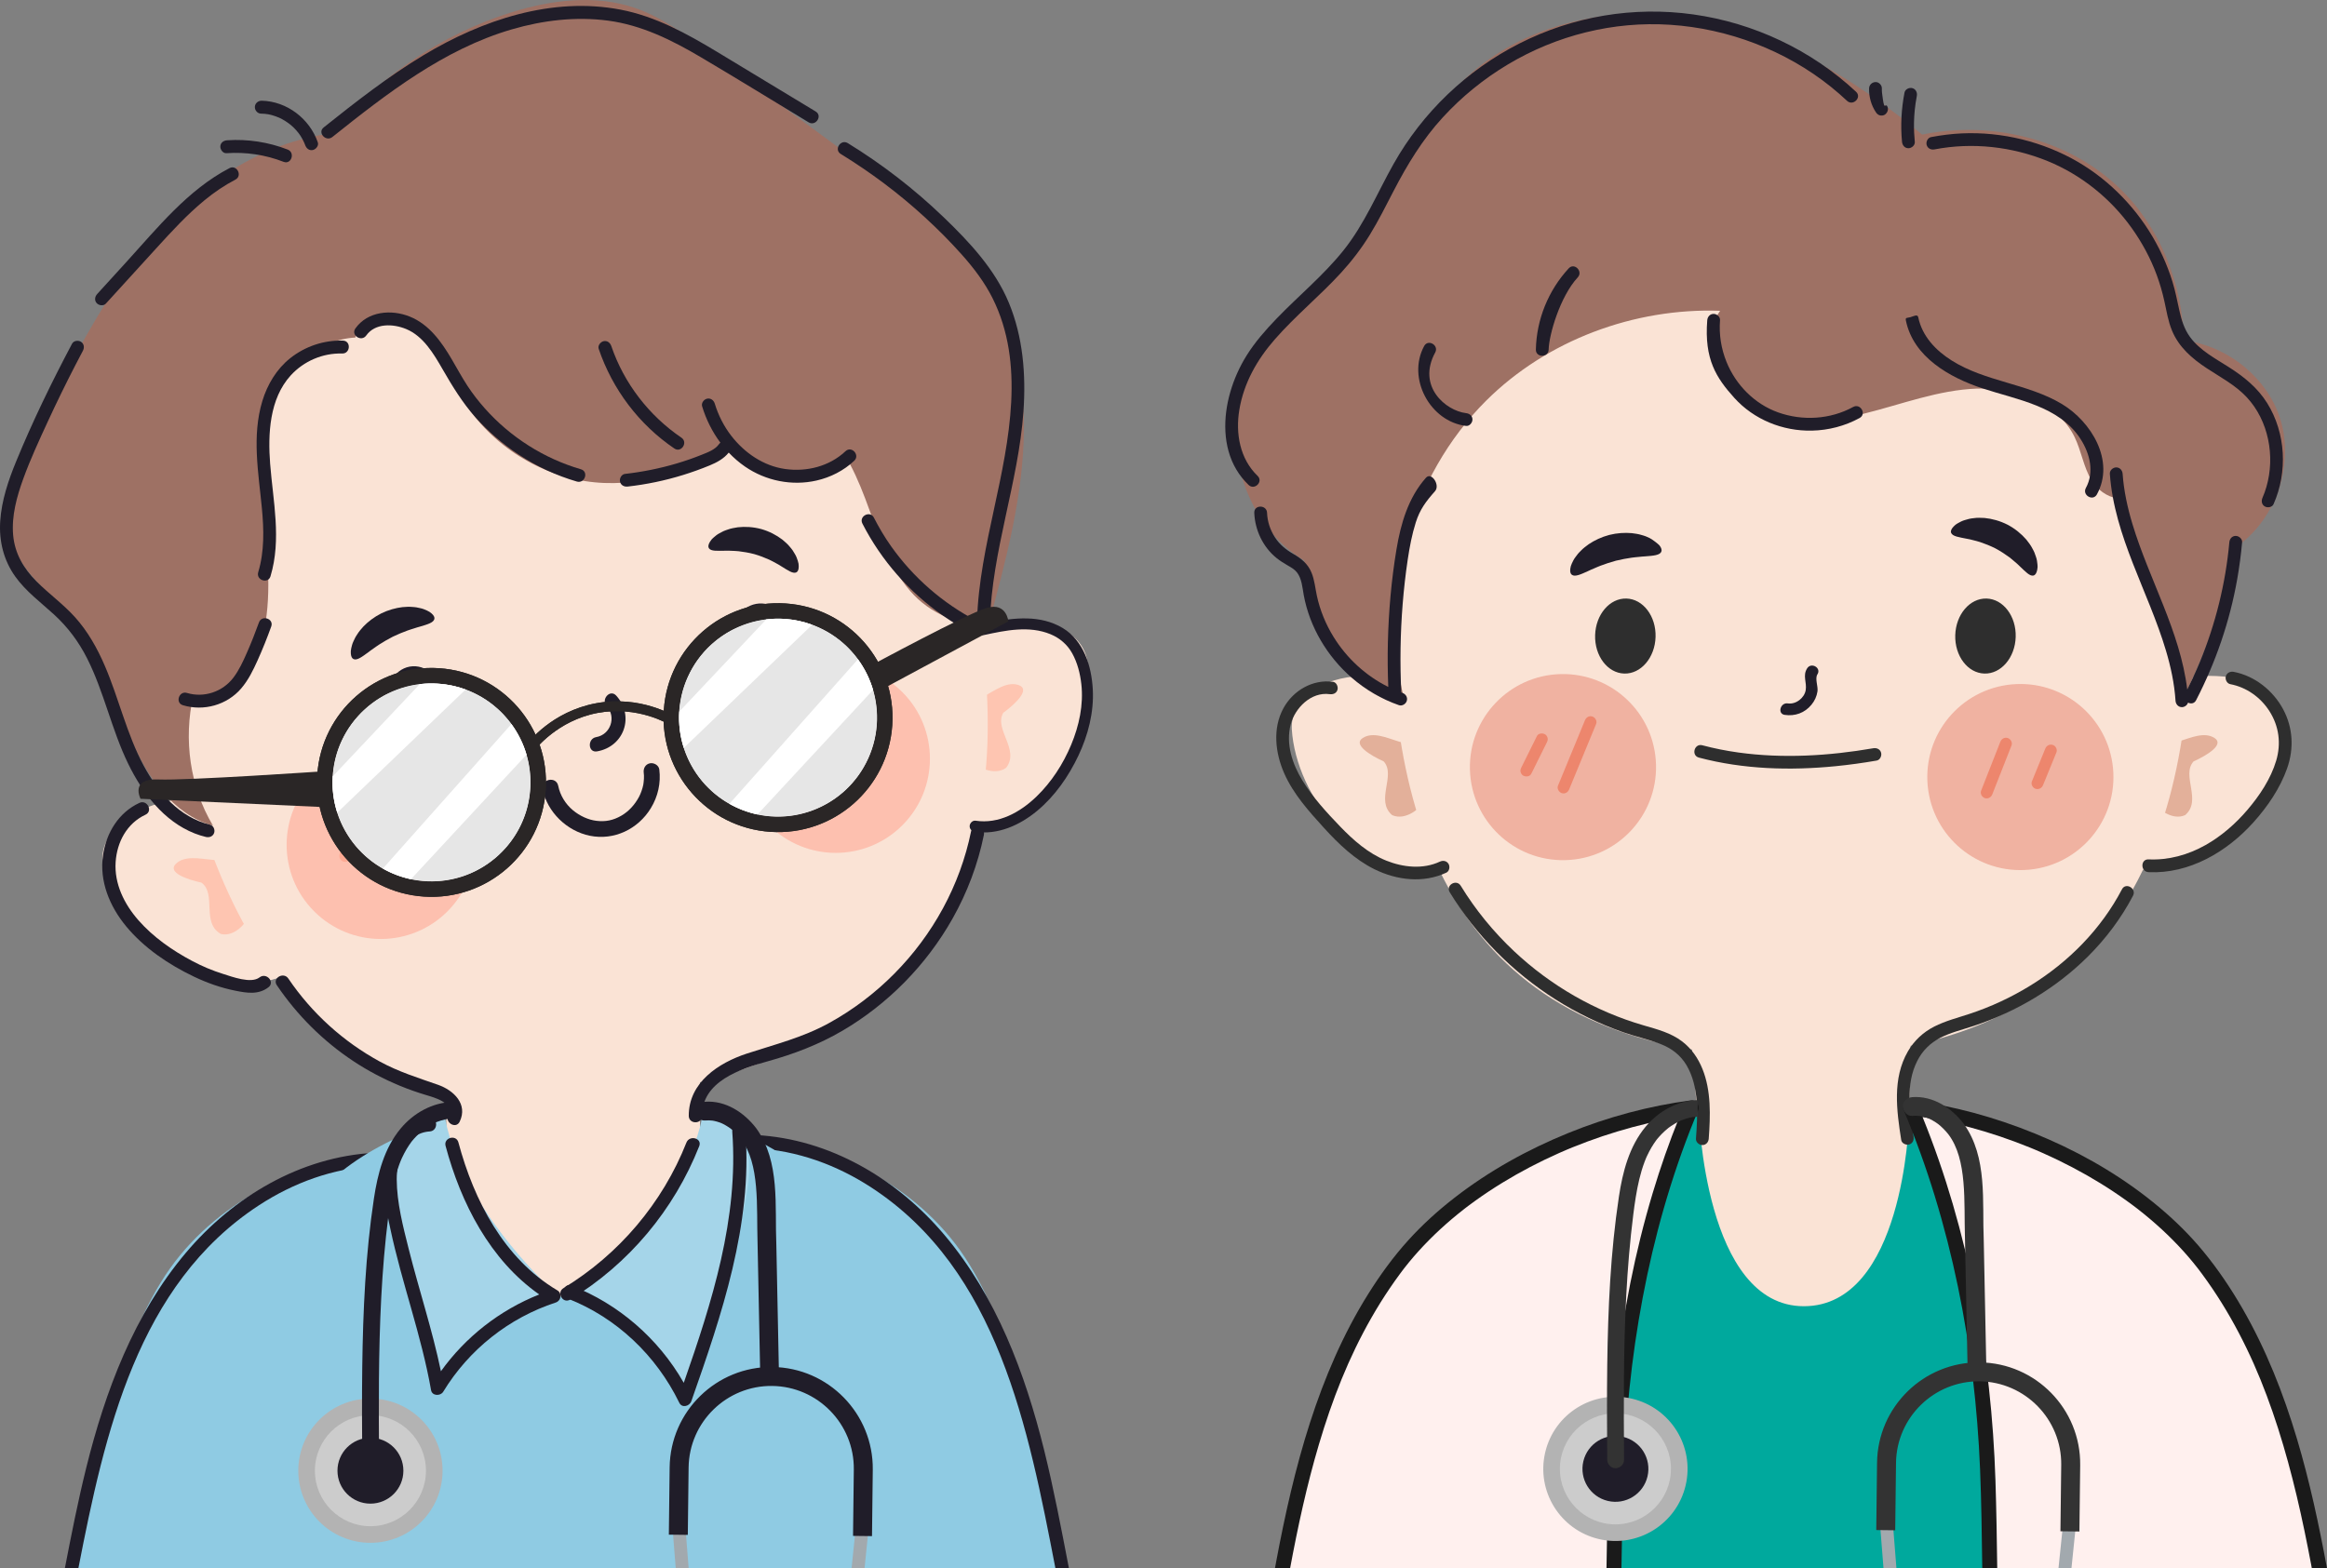 <?xml version="1.0" encoding="UTF-8"?><svg xmlns="http://www.w3.org/2000/svg" viewBox="0 0 1244.366 838.93"><rect x="0" y="0" width="1244.366" height="838.93" fill="#808080" stroke="none"/><defs><style>.cls-1{fill:#fdc0af;}.cls-1,.cls-2,.cls-3,.cls-4,.cls-5,.cls-6,.cls-7,.cls-8,.cls-9,.cls-10,.cls-11,.cls-12,.cls-13,.cls-14,.cls-15,.cls-16,.cls-17,.cls-18,.cls-19,.cls-20,.cls-21,.cls-22{stroke-width:0px;}.cls-2{fill:#2e2e2e;}.cls-3{fill:#fec5b1;}.cls-4{fill:#a5d5e9;}.cls-5{fill:#8fcbe3;}.cls-6{fill:#e6e6e6;}.cls-23{isolation:isolate;}.cls-7{fill:#00a99d;}.cls-8{fill:#1a1a1a;}.cls-9{fill:#2a2626;}.cls-10{fill:#e3b09a;}.cls-24{mix-blend-mode:soft-light;}.cls-11{fill:#ed866d;}.cls-12{fill:#b3b3b3;}.cls-13{fill:#333;}.cls-14{fill:#201d29;}.cls-15{fill:#ccc;}.cls-16{fill:#fff;}.cls-17{fill:#a2a9ae;}.cls-18{fill:#f0b2a1;}.cls-19{fill:#fdaa93;}.cls-20{fill:#fae3d5;}.cls-21{fill:#9e7164;}.cls-22{fill:#fff0ee;}</style></defs><g class="cls-23"><g id="_レイヤー_2"><g id="hand_drawn_people_family"><path class="cls-5" d="M164.382,838.93l28.13-108.164,17.735-113.055c-46.191,1.295-92.38,23.009-119.236,60.612-27.569,38.602-46.819,118.08-55.613,160.607h128.984Z"/><path class="cls-14" d="M41.898,838.93c14.093-72.419,31.644-151.884,96.603-194.255,18.501-12.068,39.604-19.789,61.743-20.954,4.551-.239,4.579-7.349,0-7.108-39.636,2.086-75.667,23.595-100.903,53.543-27.655,32.817-43.032,73.803-53.239,114.992-4.41,17.797-7.959,35.783-11.435,53.783h7.231Z"/><path class="cls-5" d="M442.544,838.93h128.431c-7.669-38.983-27.745-128.4-57.53-170.104-26.856-37.604-73.045-59.318-119.236-60.613l17.735,113.055,30.599,117.661Z"/><path class="cls-14" d="M404.212,614.224c22.139,1.165,43.243,8.886,61.743,20.954,67.812,44.232,83.962,128.887,98.444,203.752h7.225c-4.086-21.165-8.084-42.353-13.27-63.28-10.207-41.189-25.584-82.174-53.239-114.992-25.237-29.948-61.268-51.457-100.903-53.543-4.579-.241-4.551,6.869,0,7.108Z"/><polygon class="cls-20" points="374.316 707.328 237.813 707.328 239.001 551.164 374.316 551.164 374.316 707.328"/><path class="cls-20" d="M152.166,521.904c-43.054,16.689-87.07-21.301-96.712-56.615-4.352-17.032,11.229-30.957,30.679-35.838,40.073-10.66,77.874,18.726,75.062,46.506,1.263,17.338,1.068,41.394-9.028,45.946Z"/><path class="cls-3" d="M132.484,490.148c.224,2.149-6.455,11.18-14.255,9.467-10.775-5.865-2.244-21.487-10.493-27.497-7.801-1.713-18.351-5.428-13.749-10.017,9.204-9.177,31.203,6.85,34.459-10.631,1.139-6.117.885-13.202-1.381-19.759,5.885,2.283,11.263,5.335,15.929,8.94,2.512,16.42-4.295,34.592-10.51,49.496Z"/><path class="cls-20" d="M516.068,444.801c46.122-2.205,70.95-54.782,65.442-90.972-2.929-17.334-22.819-23.743-42.577-20.317-40.952,6.508-63.588,48.699-49.751,72.952,5.877,16.36,15.811,38.271,26.886,38.337Z"/><path class="cls-3" d="M521.179,407.791c.666,2.055,10.434,7.602,16.87,2.873,7.471-9.73-6.663-20.551-1.56-29.39,6.436-4.729,14.573-12.404,8.505-14.732-12.135-4.655-25.743,18.916-35.809,4.258-3.522-5.129-6.163-11.709-6.751-18.621-4.454,4.474-8.132,9.444-10.935,14.632,4.363,16.027,17.955,29.878,29.68,40.981Z"/><path class="cls-20" d="M518.69,304.905c27.31,128.893,2.44,243.341-162.092,278.202-164.531,34.861-233.679-59.667-260.989-188.56-10.889-51.393-20.975-104.589-1.796-148.941,28.923-66.881,87.648-118.795,162.95-134.75,71.498-15.149,142.483,5.395,195.319,49.797,39.714,33.375,54.888,88.943,66.607,144.251Z"/><path class="cls-14" d="M392.288,345.124c2.087,11.52,10.457,18.041,19.043,16.485,8.586-1.555,14.138-10.597,12.051-22.117-2.087-11.52-10.457-18.041-19.043-16.485-8.586,1.555-14.138,10.597-12.051,22.117Z"/><ellipse class="cls-14" cx="222.564" cy="375.865" rx="15.8" ry="19.615" transform="translate(-63.423 45.683) rotate(-10.266)"/><path class="cls-14" d="M425.805,306.173c-1.827.828-4.476-1.116-8.103-3.325-.466-.272-.934-.562-1.402-.871-.477-.301-1.037-.547-1.552-.85-1.004-.638-2.21-1.129-3.364-1.749-2.429-1.085-5.096-2.141-8.008-2.983-2.933-.773-5.764-1.236-8.406-1.552-1.308-.06-2.596-.257-3.785-.226-.597-.005-1.204-.081-1.768-.068-.56.025-1.11.033-1.65.028-4.247.034-7.517.343-8.66-1.306-.535-.796-.382-1.948.519-3.434.225-.371.496-.762.813-1.171.325-.392.721-.748,1.152-1.143.873-.759,1.907-1.667,3.201-2.322.638-.356,1.323-.715,2.049-1.073.728-.346,1.516-.582,2.335-.871,1.639-.619,3.449-.914,5.381-1.227,3.855-.432,8.192-.209,12.524.954,4.313,1.226,8.149,3.261,11.235,5.61,1.497,1.26,2.899,2.443,3.987,3.815.555.668,1.109,1.275,1.557,1.946.44.68.843,1.339,1.208,1.972.774,1.226,1.196,2.537,1.555,3.636.167.56.324,1.069.402,1.573.062.514.094.989.096,1.422.01,1.738-.45,2.806-1.317,3.214Z"/><path class="cls-14" d="M232.274,331.124c-.489,1.927-3.572,2.827-7.622,4.02-.51.159-1.038.308-1.579.447-.542.146-1.1.368-1.671.534-1.147.299-2.333.782-3.577,1.167-2.466.918-5.092,1.97-7.776,3.269-2.66,1.351-5.087,2.807-7.309,4.215-1.059.757-2.161,1.41-3.093,2.142-.477.355-.992.665-1.436,1.008-.438.348-.876.677-1.311.988-3.4,2.503-5.982,4.413-7.812,3.637-.879-.385-1.39-1.413-1.492-3.069-.064-.834-.005-1.81.254-2.87.245-1.066.544-2.314,1.135-3.54.278-.627.587-1.28.927-1.955.345-.671.786-1.304,1.224-1.987.857-1.391,1.992-2.682,3.213-4.046,2.531-2.611,5.752-5.09,9.517-6.987,3.786-1.85,7.708-2.914,11.317-3.35,1.824-.147,3.54-.27,5.165-.111.809.064,1.58.096,2.323.227.744.138,1.45.286,2.117.445,1.334.271,2.509.787,3.506,1.237,1.0.435,1.814.979,2.439,1.534,1.256,1.083,1.766,2.112,1.541,3.045Z"/><circle class="cls-1" cx="203.646" cy="451.882" r="50.371" transform="translate(-259.882 276.353) rotate(-45)"/><path class="cls-19" d="M186.37,438.368c-1.571,6.117-3.143,12.233-4.714,18.349-.218.848-.3,1.605.074,2.436.321.712,1.02,1.42,1.776,1.67,1.489.492,3.664-.127,4.106-1.85,1.571-6.117,3.143-12.233,4.714-18.349.218-.848.3-1.605-.074-2.436-.321-.712-1.02-1.42-1.776-1.67-1.489-.493-3.664.127-4.106,1.85h0Z"/><path class="cls-19" d="M210.028,424.618c-2.314,12.555-4.628,25.11-6.942,37.665-.312,1.692,1.214,3.332,2.832,3.504,1.823.194,3.191-1.135,3.504-2.832,2.314-12.555,4.628-25.11,6.942-37.665.312-1.692-1.214-3.332-2.832-3.504-1.823-.194-3.191,1.135-3.504,2.832h0Z"/><circle class="cls-1" cx="446.915" cy="405.822" r="50.371" transform="translate(-156.061 434.879) rotate(-45)"/><path class="cls-19" d="M432.352,389.401c-1.564,9.353-3.128,18.706-4.692,28.058-.284,1.697,1.194,3.329,2.832,3.504,1.8.191,3.219-1.13,3.503-2.832,1.564-9.353,3.128-18.706,4.692-28.058.284-1.697-1.194-3.329-2.832-3.504-1.8-.192-3.219,1.13-3.503,2.832h0Z"/><path class="cls-19" d="M456.911,388.003c-1.137,6.281-2.273,12.562-3.41,18.844-.297,1.644,1.201,3.401,2.832,3.504,1.829.115,3.186-1.077,3.504-2.832,1.137-6.281,2.273-12.562,3.41-18.844.297-1.644-1.201-3.401-2.832-3.503-1.829-.115-3.186,1.077-3.503,2.832h0Z"/><path class="cls-14" d="M290.184,422.1c2.458,12.337,12.989,22.434,25.25,24.932,12.932,2.635,25.742-3.531,32.579-14.716,3.828-6.263,5.461-13.465,4.546-20.749-.287-2.284-2.931-3.73-5.046-3.281-2.409.51-3.569,2.756-3.281,5.046.134,1.066.17,1.819.11,3.202-.043.973-.249,2.73-.344,3.205-.447,2.235-1.38,4.79-2.278,6.466-2.293,4.281-5.524,7.816-9.465,10.094-4.268,2.467-8.405,3.349-13.325,2.748-4.387-.536-8.885-2.598-12.594-5.688-3.925-3.27-6.817-7.965-7.825-13.021-1.071-5.374-9.398-3.613-8.327,1.764h0Z"/><path class="cls-14" d="M324.461,377.81c5.25,5.724,2.022,15.131-5.64,16.457-4.807.832-4.418,8.48.429,7.641,14.543-2.517,20.224-18.983,10.239-29.869-3.319-3.619-8.331,2.171-5.028,5.771Z"/><path class="cls-21" d="M22.119,313.633c-5.43-5.582-10.447-11.416-13.599-18.493-9.586-21.519,3.31-49.109,13.876-70.164,16.978-33.832,34.203-68.039,58.849-96.768,24.837-28.951,58.385-52.233,96.276-56.888,24.958-30.101,58.584-53.071,95.94-64.712C294.697-.009,317.957-3.014,339.038,4.083c14.146,4.762,26.417,13.747,38.436,22.597,31.73,23.365,63.46,46.729,95.189,70.094,18.005,13.258,36.298,26.8,49.552,44.808,19.776,26.867,26.518,61.565,25.171,94.898-1.316,32.56-9.746,64.349-18.291,95.81-14.899,3.724-32.017-4.152-42.398-16.206-12.039-13.979-17.51-32.244-24.055-49.493-3.139-8.272-6.784-16.65-11.462-24.181-8.513,10.452-23.088,15.768-36.309,12.904-10.983-2.379-20.48-10.284-25.337-20.358-20.645,18.145-49.52,26.641-76.695,22.371-28.416-4.464-54.323-22.784-68.003-48.088-6.29-11.635-10.419-25.002-20.328-33.763-10.441-9.23-30.744-9.242-34.499,5.069-19.435.944-36.58,16.985-43.779,35.504-7.842,20.172-6.518,42.601-4.671,64.164,1.847,21.563,4.04,43.76-2.261,64.464-2.756,9.056-7.385,17.949-15.086,23.453-5.945,4.249-14.002,5.962-20.848,3.902-5.301,23.404-1.867,48.828,10.503,69.553-21.179-5.644-35.962-26.82-44.345-47.703-9.145-22.78-16.424-44.99-31.925-64.024-4.689-5.757-10.274-10.875-15.479-16.225Z"/><path class="cls-14" d="M310.654,251.009c-19.792-5.772-37.709-17.154-51.397-32.57-3.338-3.759-6.446-7.738-9.207-11.941-3.068-4.67-5.702-9.601-8.536-14.412-5.46-9.271-12.039-18.575-22.361-22.743-9.921-4.005-22.532-2.913-29.109,6.334-2.585,3.635,3.22,7.394,5.798,3.771,4.774-6.712,14.339-6.348,21.354-3.449,9.187,3.797,14.749,13.294,19.479,21.508,5.239,9.098,10.624,17.918,17.642,25.784,6.751,7.566,14.541,14.27,23.008,19.849,9.584,6.315,20.135,11.222,31.153,14.435,4.272,1.246,6.456-5.317,2.177-6.565Z"/><path class="cls-14" d="M452.147,241.335c-8.61,8.113-20.74,11.158-32.318,9.524-11.606-1.639-21.719-8.636-28.791-17.774-3.945-5.097-6.941-11.017-8.81-17.18-.542-1.787-2.16-3.077-4.1-2.666-1.709.362-3.211,2.302-2.666,4.1,2.123,7.002,5.425,13.63,9.778,19.464-.267.208-.524.448-.749.764-2.159,3.012-6.02,4.376-9.328,5.706-4.347,1.747-8.77,3.281-13.262,4.613-9.045,2.681-18.314,4.538-27.687,5.598-1.858.21-3.027,2.397-2.666,4.1.419,1.976,2.236,2.877,4.1,2.666,10.035-1.135,19.951-3.186,29.598-6.178,4.848-1.503,9.641-3.219,14.331-5.158,3.856-1.594,7.478-3.571,10.115-6.828,2.626,2.766,5.524,5.285,8.698,7.473,11.073,7.635,25.048,10.459,38.195,7.481,7.523-1.704,14.589-5.286,20.214-10.586,3.235-3.048-1.401-8.182-4.653-5.118Z"/><path class="cls-14" d="M183.392,182.182c-10.223-.299-20.262,3.08-28.256,9.455-7.244,5.777-12.178,14.056-14.843,22.853-5.692,18.788-2.066,38.316-.248,57.378,1.086,11.396,1.377,23.119-1.956,34.19-1.284,4.264,5.281,6.444,6.565,2.177,5.948-19.757,1.369-40.096-.19-60.118-1.242-15.96-.389-34.887,11.037-47.361,6.993-7.634,17.12-11.972,27.476-11.669,4.447.13,4.87-6.775.416-6.905Z"/><path class="cls-14" d="M138.479,332.928c-1.97,5.488-4.12,10.91-6.469,16.247-2.029,4.611-4.147,9.25-7.202,13.29-5.72,7.564-15.717,10.931-24.827,8.184-4.264-1.286-6.444,5.279-2.177,6.566,11.132,3.357,23.544-.104,31.146-8.944,3.856-4.484,6.427-9.783,8.836-15.142,2.657-5.91,5.069-11.925,7.258-18.023,1.508-4.201-5.063-6.363-6.565-2.177Z"/><path class="cls-14" d="M436.189,59.634c-17.637-10.671-35.253-21.379-52.914-32.011-16.114-9.701-32.727-18.871-51.39-22.457-36.727-7.057-74.043,5.51-105.31,24.308-18.887,11.355-36.286,24.97-53.488,38.687-3.48,2.775,1.179,7.888,4.652,5.119,29.076-23.186,59.569-46.927,95.816-57.533,16.728-4.894,34.333-7.009,51.677-4.7,17.957,2.39,34.069,10.408,49.491,19.519,19.343,11.429,38.472,23.235,57.694,34.866,3.806,2.303,7.588-3.488,3.771-5.798Z"/><path class="cls-14" d="M568.288,335.922c-11.933-7.126-25.863-5.569-38.927-2.959,1.008-38.278,15.238-74.72,17.929-112.829,1.388-19.651-.197-39.837-7.803-58.185-7.442-17.952-21.142-32.566-34.976-45.853-15.573-14.956-32.742-28.241-51.143-39.536-3.792-2.328-7.573,3.463-3.77,5.798,15.978,9.809,31.051,21.089,44.868,33.767,6.965,6.39,13.664,13.098,19.946,20.162,6.316,7.102,12.09,14.678,16.358,23.204,17.505,34.973,8.773,75.948.908,112.241-4.317,19.924-8.632,40.022-9.213,60.458-18.252-9.465-34.041-23.208-45.943-39.989-3.449-4.863-6.494-10.021-9.206-15.327-2.024-3.958-8.175-.793-6.143,3.181,10.052,19.661,25.014,36.701,43.146,49.296,5.071,3.523,10.392,6.668,15.911,9.436,1.072.537,2.274.624,3.298.194.601.606,1.471.945,2.564.711,11.655-2.501,24.18-5.188,35.648-.467,4.952,2.038,9.035,5.543,11.633,10.239,2.788,5.038,4.241,10.802,4.879,16.497,1.234,11.006-1.201,22.221-5.42,32.36-4.274,10.271-10.567,20.038-18.598,27.771-8.717,8.393-20.115,14.765-32.565,12.886-1.582-.239-3.047,1.284-3.135,2.779-.102,1.719,1.191,2.896,2.779,3.135,12.255,1.85,24.054-3.497,33.312-11.195,9.519-7.915,16.789-18.406,22.06-29.535,5.182-10.94,8.342-23.196,7.692-35.361-.664-12.43-4.806-26.14-16.09-32.878Z"/><path class="cls-14" d="M139.948,53.871c-1.866-.045-3.547,1.333-3.661,3.244-.108,1.817,1.37,3.616,3.244,3.661,3.026.073,4.921.411,7.748,1.401.665.233,1.322.49,1.968.77.066.028.514.231.607.27.223.109.444.222.663.338,1.25.659,2.452,1.404,3.599,2.229,1.97,1.418,3.8,3.164,5.537,5.398.562.723.51.646.916,1.272.383.591.744,1.196,1.081,1.813.309.567.598,1.144.867,1.731.147.321.287.644.421.97.049.118.451,1.194.248.613.615,1.763,2.106,3.088,4.099,2.666,1.648-.349,3.286-2.324,2.666-4.1-4.413-12.645-16.464-21.952-30.004-22.278Z"/><path class="cls-14" d="M153.831,79.997c-10.253-3.982-21.375-5.712-32.351-4.962-1.861.127-3.54,1.212-3.66,3.244-.1,1.677,1.369,3.789,3.244,3.661,10.452-.715,20.824.829,30.59,4.622,4.161,1.616,6.314-4.959,2.177-6.566Z"/><path class="cls-14" d="M122.696,89.94c-22.222,11.576-38.43,31.877-55.009,50.075-5.242,5.754-10.484,11.508-15.726,17.262-1.256,1.379-1.573,3.412-.233,4.885,1.166,1.282,3.621,1.621,4.885.233,9.078-9.964,18.154-19.93,27.234-29.893,8.09-8.877,16.254-17.768,25.552-25.408,5.127-4.213,10.588-7.943,16.477-11.011,3.942-2.053.779-8.206-3.181-6.143Z"/><path class="cls-14" d="M112.326,441.116c-16.392-3.927-27.762-17.233-35.457-31.522-9.137-16.968-13.285-35.985-20.881-53.61-4.009-9.302-9.055-18.277-15.856-25.841-6.303-7.011-14.023-12.534-20.663-19.2-6.848-6.876-11.549-14.861-12.432-24.683-.925-10.275,1.947-20.654,5.42-30.217,3.789-10.432,8.489-20.57,13.137-30.641,4.69-10.162,9.609-20.218,14.743-30.164,1.317-2.552,2.65-5.096,3.994-7.633.874-1.649.651-3.702-1.014-4.784-1.459-.949-3.906-.644-4.784,1.014-10.879,20.536-21.114,41.547-29.936,63.057-4.162,10.149-7.757,20.834-8.484,31.856-.705,10.688,1.839,21,8.112,29.734,5.635,7.846,13.496,13.666,20.564,20.122,7.45,6.805,13.298,14.621,17.834,23.633,9.085,18.048,13.075,38.133,21.919,56.276,7.604,15.6,18.963,30.752,35.604,37.296,1.954.768,3.96,1.384,6.002,1.873,1.815.435,3.748-.317,4.371-2.194.55-1.657-.37-3.934-2.194-4.371Z"/><path class="cls-14" d="M364.393,234.105c-17.301-11.731-30.741-29.132-37.476-48.953-.601-1.768-2.117-3.086-4.1-2.666-1.66.352-3.271,2.32-2.666,4.1,7.35,21.632,21.536,40.478,40.471,53.317,3.691,2.503,7.457-3.298,3.771-5.798Z"/><path class="cls-9" d="M234.807,357.413c-33.734-2.244-62.901,23.283-65.145,57.017-2.244,33.734,23.283,62.9,57.017,65.145,33.734,2.244,62.9-23.283,65.145-57.017,2.244-33.734-23.283-62.9-57.017-65.145ZM227.229,471.311c-29.123-1.938-51.241-27.208-49.303-56.331,1.938-29.123,27.208-51.241,56.331-49.303,29.123,1.938,51.241,27.208,49.303,56.331-1.938,29.123-27.208,51.24-56.331,49.303Z"/><g class="cls-24"><circle class="cls-6" cx="230.743" cy="418.494" r="52.934" transform="translate(-196.993 631.617) rotate(-87.614)"/></g><g class="cls-24"><path class="cls-16" d="M204.742,464.589c4.606,2.607,9.649,4.551,15.011,5.685l61.807-66.612c-1.74-5.938-4.503-11.465-8.091-16.37l-68.727,77.297Z"/></g><g class="cls-24"><path class="cls-16" d="M234.258,365.677c-3.324-.221-6.596-.126-9.791.255l-46.557,49.352c-.411,6.759.476,13.304,2.441,19.394l68.648-65.872c-4.63-1.704-9.575-2.785-14.742-3.129Z"/></g><path class="cls-9" d="M420.122,322.782c-33.734-2.244-62.9,23.283-65.145,57.017-2.244,33.734,23.283,62.901,57.017,65.145,33.734,2.244,62.9-23.283,65.145-57.017,2.244-33.734-23.283-62.901-57.017-65.145ZM412.544,436.68c-29.123-1.938-51.241-27.208-49.303-56.331,1.938-29.123,27.208-51.241,56.331-49.303,29.123,1.938,51.241,27.208,49.303,56.331-1.938,29.123-27.208,51.24-56.331,49.303Z"/><g class="cls-24"><circle class="cls-6" cx="416.058" cy="383.863" r="52.934" transform="translate(-105.859 603.082) rotate(-65.479)"/></g><g class="cls-24"><path class="cls-16" d="M390.056,429.958c4.605,2.607,9.649,4.551,15.011,5.685l61.807-66.612c-1.739-5.938-4.503-11.465-8.091-16.37l-68.727,77.297Z"/></g><g class="cls-24"><path class="cls-16" d="M419.572,331.046c-3.324-.221-6.597-.126-9.791.255l-46.557,49.352c-.411,6.759.476,13.304,2.441,19.394l68.648-65.872c-4.63-1.704-9.575-2.785-14.742-3.129Z"/></g><path class="cls-9" d="M359.863,387.951c-.626.117-1.295.007-1.876-.359-.162-.101-16.765-10.3-38.355-6.266-21.59,4.035-33.389,19.542-33.505,19.698-.864,1.156-2.501,1.396-3.659.534-1.157-.862-1.4-2.496-.54-3.655.522-.704,13.066-17.295,36.743-21.719,23.677-4.425,41.366,6.516,42.107,6.984,1.222.771,1.587,2.386.816,3.608-.404.641-1.042,1.046-1.732,1.175Z"/><path class="cls-9" d="M234.807,357.413c-33.734-2.244-62.901,23.283-65.145,57.017-2.244,33.734,23.283,62.9,57.017,65.145,33.734,2.244,62.9-23.283,65.145-57.017,2.244-33.734-23.283-62.9-57.017-65.145ZM227.229,471.311c-29.123-1.938-51.241-27.208-49.303-56.331,1.938-29.123,27.208-51.241,56.331-49.303,29.123,1.938,51.241,27.208,49.303,56.331-1.938,29.123-27.208,51.24-56.331,49.303Z"/><g class="cls-24"><circle class="cls-6" cx="230.743" cy="418.494" r="52.934" transform="translate(-196.993 631.617) rotate(-87.614)"/></g><g class="cls-24"><path class="cls-16" d="M204.742,464.589c4.606,2.607,9.649,4.551,15.011,5.685l61.807-66.612c-1.74-5.938-4.503-11.465-8.091-16.37l-68.727,77.297Z"/></g><g class="cls-24"><path class="cls-16" d="M234.258,365.677c-3.324-.221-6.596-.126-9.791.255l-46.557,49.352c-.411,6.759.476,13.304,2.441,19.394l68.648-65.872c-4.63-1.704-9.575-2.785-14.742-3.129Z"/></g><path class="cls-9" d="M420.122,322.782c-33.734-2.244-62.9,23.283-65.145,57.017-2.244,33.734,23.283,62.901,57.017,65.145,33.734,2.244,62.9-23.283,65.145-57.017,2.244-33.734-23.283-62.901-57.017-65.145ZM412.544,436.68c-29.123-1.938-51.241-27.208-49.303-56.331,1.938-29.123,27.208-51.241,56.331-49.303,29.123,1.938,51.241,27.208,49.303,56.331-1.938,29.123-27.208,51.24-56.331,49.303Z"/><g class="cls-24"><circle class="cls-6" cx="416.058" cy="383.863" r="52.934" transform="translate(-105.859 603.082) rotate(-65.479)"/></g><g class="cls-24"><path class="cls-16" d="M390.056,429.958c4.605,2.607,9.649,4.551,15.011,5.685l61.807-66.612c-1.739-5.938-4.503-11.465-8.091-16.37l-68.727,77.297Z"/></g><g class="cls-24"><path class="cls-16" d="M419.572,331.046c-3.324-.221-6.597-.126-9.791.255l-46.557,49.352c-.411,6.759.476,13.304,2.441,19.394l68.648-65.872c-4.63-1.704-9.575-2.785-14.742-3.129Z"/></g><path class="cls-9" d="M359.863,387.951c-.626.117-1.295.007-1.876-.359-.162-.101-16.765-10.3-38.355-6.266-21.59,4.035-33.389,19.542-33.505,19.698-.864,1.156-2.501,1.396-3.659.534-1.157-.862-1.4-2.496-.54-3.655.522-.704,13.066-17.295,36.743-21.719,23.677-4.425,41.366,6.516,42.107,6.984,1.222.771,1.587,2.386.816,3.608-.404.641-1.042,1.046-1.732,1.175Z"/><path class="cls-9" d="M464.894,356.434s52.726-28.543,63.09-31.372c10.364-2.83,11.237,7.288,11.237,7.288l-65.992,35.506-8.334-11.422Z"/><path class="cls-9" d="M173.322,412.522s-73.589,5.075-88.766,4.393c-15.177-.682-9.4,10.342-9.4,10.342l97.946,4.455.22-19.19Z"/><path class="cls-5" d="M479.19,838.93c-1.658-28.313-2.757-51.666-2.897-65.634-.383-38.381-2.308-69.124-10.456-94.412-8.586-26.645-23.977-46.284-48.437-61.806-10.811-6.862-23.792-12.847-39.683-18.3,0,0-21.274,94.791-74.504,94.791s-66.431-94.79-66.431-94.79c-92.173,31.629-94.393,81.147-98.425,171.04l-.145,3.229c-.713,15.849-2.048,38.932-3.739,65.882h344.717Z"/><path class="cls-14" d="M138.806,522.784c-4.55,3.527-14.722-.354-19.519-1.851-5.695-1.777-11.212-4.109-16.48-6.905-10.648-5.65-20.882-12.769-28.853-21.881-7.514-8.59-12.901-19.43-12.115-31.077.721-10.674,6.035-20.691,15.965-25.297,4.148-1.924.882-8.239-3.269-6.314-11.124,5.16-17.7,16.025-19.444,27.927-2.048,13.977,3.545,27.414,12.346,38.067,9.603,11.624,22.812,20.523,36.331,26.964,6.99,3.33,14.285,5.918,21.881,7.455,6.314,1.277,12.546,2.353,17.939-1.826,3.615-2.801-1.179-8.054-4.782-5.261Z"/><path class="cls-4" d="M375.324,598.437s20.092-1.499,24.998,20.774-31.688,127.444-31.688,127.444c0,0-44.34-54.271-65.95-54.271,0,0,62.598-43.624,72.64-93.947Z"/><path class="cls-4" d="M238.038,598.437s-25.521-1.499-30.426,20.774,26.39,124.564,26.39,124.564c0,0,41.952-51.632,63.561-51.632,0,0-49.483-43.383-59.526-93.706Z"/><path class="cls-14" d="M519.272,444.725c-5.883,28.861-20.451,55.373-41.194,76.242-10.342,10.405-22.109,19.323-34.977,26.374-13.955,7.646-28.629,11.277-43.62,16.165-15.227,4.964-31.251,15.491-31.158,33.353.024,4.573,7.132,4.582,7.108,0-.096-18.459,20.526-25.138,35.01-29.153,14.018-3.885,27.437-8.994,40.02-16.365,24.451-14.324,45.014-35.339,58.926-60.016,7.856-13.934,13.544-29.037,16.738-44.71.91-4.466-5.94-6.376-6.854-1.89h0Z"/><path class="cls-14" d="M148.043,526.99c10.878,16.068,24.725,29.867,40.907,40.592,7.854,5.205,16.209,9.589,24.913,13.19,4.572,1.891,9.231,3.525,13.969,4.949,4.158,1.25,15.014,4.059,11.842,10.664-1.971,4.104,4.156,7.714,6.138,3.588,4.523-9.418-3.204-16.804-11.627-19.749-10.635-3.718-20.983-6.922-30.952-12.341-19.634-10.674-36.526-25.977-49.052-44.48-2.55-3.767-8.712-.214-6.138,3.588h0Z"/><path class="cls-14" d="M304.903,695.139c31.341-19.057,55.557-47.997,69.012-82.091,1.68-4.256-5.192-6.103-6.854-1.89-12.75,32.309-36.091,59.811-65.746,77.843-3.903,2.373-.335,8.523,3.588,6.138h0Z"/><path class="cls-14" d="M298.044,690.199c-28.486-16.886-44.605-48.092-52.914-79.15-1.181-4.415-8.04-2.542-6.854,1.89,8.175,30.555,23.744,61,50.08,79.448-21.084,8.388-39.358,22.654-52.573,41.081-4.598-22.097-11.733-43.561-17.238-65.445-3.028-12.038-6.329-24.727-6.399-37.207-.06-10.896,4.893-24.819,17.663-25.628,4.543-.288,4.576-7.398,0-7.108-10.879.689-19.258,8.618-22.736,18.684-4.429,12.816-1.072,27.539,1.64,40.36,6.156,29.104,16.657,57.114,21.802,86.455.553,3.152,5.022,3.27,6.496.849,13.71-22.513,35.124-39.533,60.184-47.733,2.864-.937,3.562-4.888.849-6.496Z"/><path class="cls-14" d="M398.639,605.287c-.346-4.635-7.413-4.673-7.064,0,3.473,46.467-10.846,91.173-25.927,134.369-13.591-23.789-34.88-42.153-60.032-52.008-4.252-1.666-6.091,5.359-1.878,7.01,25.871,10.137,47.131,30.234,59.511,55.66,1.471,3.022,5.503,1.844,6.455-.868,16.234-46.213,32.664-94.245,28.934-144.163Z"/><circle class="cls-12" cx="198.086" cy="786.657" r="38.574"/><path class="cls-15" d="M198.086,816.35c-16.372,0-29.693-13.32-29.693-29.692s13.32-29.693,29.693-29.693,29.693,13.32,29.693,29.693-13.32,29.692-29.693,29.692Z"/><circle class="cls-14" cx="198.086" cy="786.657" r="17.624"/><path class="cls-14" d="M242.058,589.424c-10.764.253-20.916,5.908-27.846,14.253-8.764,10.555-12.254,24.115-14.262,37.412-4.49,29.726-5.83,59.899-6.231,89.926-.226,16.932-.119,33.865-.01,50.798.015,2.353,2.059,4.609,4.5,4.5,2.425-.109,4.516-1.978,4.5-4.5-.188-29.249-.373-58.523,1.163-87.743.767-14.589,1.965-29.159,3.804-43.653.391-3.082.714-5.535,1.288-9.078.521-3.211,1.128-6.409,1.891-9.572.757-3.138,1.665-6.242,2.799-9.265.222-.592.455-1.18.695-1.766.079-.18.296-.689.311-.723.117-.26.235-.52.355-.778.723-1.552,1.516-3.073,2.385-4.548.78-1.323,1.629-2.597,2.537-3.835.126-.163.351-.46.393-.51.327-.401.661-.796,1.003-1.185.514-.584,1.045-1.153,1.592-1.707,1.095-1.108,2.259-2.141,3.468-3.123.058-.047.105-.086.146-.119.047-.033.104-.071.176-.122.37-.259.733-.528,1.106-.783.691-.471,1.397-.919,2.118-1.34.662-.387,1.337-.754,2.023-1.096.342-.171.686-.336,1.033-.494.111-.051.468-.195.624-.259,1.432-.543,2.881-1.014,4.379-1.347.244-.054.489-.105.735-.153.13-.025.787-.123,1.005-.162.629-.068,1.26-.129,1.893-.152.143-.005.285.006.427.003v-8.878Z"/><path class="cls-17" d="M368.268,838.93c-1-12.387-1.689-21.375-1.708-21.623-.146-1.897-1.795-3.319-3.701-3.176-1.899.145-3.322,1.802-3.176,3.701.019.245.688,8.98,1.666,21.098h6.919Z"/><path class="cls-17" d="M462.306,838.93c1.293-12.362,2.192-21.322,2.217-21.571.19-1.895-1.193-3.585-3.088-3.775-1.903-.187-3.585,1.195-3.775,3.088-.025.252-.958,9.549-2.289,22.258h6.934Z"/><path class="cls-14" d="M367.81,820.99l-10.141-.12.425-36.012c.353-29.949,25.005-54.026,54.955-53.672,29.95.353,54.027,25.005,53.673,54.954l-.419,35.505-10.141-.12.419-35.505c.287-24.356-19.296-44.406-43.652-44.694-24.357-.287-44.407,19.295-44.694,43.651l-.425,36.012Z"/><path class="cls-14" d="M416.549,735.261c-.466-23.088-.931-46.175-1.397-69.263-.903-20.842,2.175-44.544-10.703-62.437-6.504-8.521-16.45-15.086-27.567-14.248-2.607.197-5.138,2.164-5.01,5.01.114,2.546,2.211,5.221,5.01,5.01,1.483-.116,2.974-.097,4.451.088-1.13-.138.248.072.643.157.979.212,1.944.489,2.888.823.357.126,1.407.564.487.159,1.869.811,3.629,1.854,5.283,3.041.17.115.75.577-.027-.038,2.074,1.63,3.941,3.517,5.587,5.577,10.303,13.476,8.314,36.348,8.906,55.197.477,23.642.953,47.283,1.43,70.925.053,2.618,2.267,5.133,5.01,5.01,2.669-.119,5.067-2.203,5.01-5.01h0Z"/><path class="cls-5" d="M827.096,838.93l26.8-103.051,17.736-113.055c-46.191,1.295-92.38,23.009-119.236,60.613-26.497,37.101-45.312,111.971-54.543,155.494h129.244Z"/><path class="cls-14" d="M704.282,838.93c13.944-71.018,32.17-147.766,95.604-189.142,18.501-12.068,39.604-19.789,61.743-20.954,4.551-.239,4.579-7.349,0-7.108-39.636,2.086-75.667,23.595-100.903,53.542-27.655,32.817-43.032,73.803-53.239,114.992-3.993,16.112-7.279,32.378-10.445,48.67h7.24Z"/><path class="cls-5" d="M1102.6,838.93h128.74c-8.333-41.215-27.96-125.017-56.509-164.991-26.856-37.603-73.046-59.318-119.236-60.612l17.735,113.055,29.27,112.548Z"/><path class="cls-14" d="M1065.597,619.337c22.139,1.165,43.243,8.886,61.743,20.954,66.273,43.228,83.202,125.064,97.455,198.639h7.229c-3.752-19.463-7.517-38.925-12.285-58.167-10.207-41.189-25.584-82.174-53.239-114.991-25.236-29.948-61.268-51.457-100.903-53.543-4.579-.241-4.551,6.869,0,7.108Z"/><polygon class="cls-20" points="1018.105 712.441 917.302 712.441 904.377 556.277 1021.754 556.277 1018.105 712.441"/><path class="cls-7" d="M1140.279,838.93c-1.492-26.003-2.47-47.405-2.601-60.521-.383-38.381-2.308-69.124-10.456-94.412-8.586-26.645-23.977-46.284-48.437-61.806-10.811-6.861-42.172-16.273-58.063-21.726,0,0-2.893,98.217-56.123,98.217s-56.157-103.719-56.157-103.719c-92.173,31.629-104.667,90.076-108.699,179.969l-.145,3.229c-.667,14.837-1.881,36.017-3.42,60.769h344.102Z"/><path class="cls-20" d="M772.69,464.496c-45.038,7.315-79.806-38.425-81.894-74.537-.719-17.356,17.195-27.626,36.997-28.36,40.921-2.097,71.444,34.052,63.036,60.331-2.33,17.019-7.446,40.234-18.138,42.566Z"/><path class="cls-10" d="M760.168,429.766c-.223,2.123-8.529,9.485-15.719,6.232-9.215-7.876,2.232-21.231-4.511-28.731-7.19-3.253-16.628-9.006-11.239-12.499,10.777-6.986,28.76,13.013,35.488-3.219,2.354-5.679,3.559-12.581,2.712-19.383,5.221,3.413,9.795,7.464,13.568,11.905-.935,16.387-11.237,32.56-20.297,45.695Z"/><path class="cls-20" d="M1140.261,464.496c45.038,7.315,79.806-38.425,81.894-74.537.719-17.356-17.195-27.626-36.997-28.36-40.921-2.097-71.444,34.052-63.036,60.331,2.33,17.019,7.446,40.234,18.138,42.566Z"/><path class="cls-10" d="M1152.783,429.766c.223,2.123,8.529,9.485,15.719,6.232,9.215-7.876-2.232-21.231,4.511-28.731,7.19-3.253,16.628-9.006,11.239-12.499-10.777-6.986-28.76,13.013-35.488-3.219-2.354-5.679-3.559-12.581-2.712-19.383-5.221,3.413-9.795,7.464-13.568,11.905.935,16.387,11.237,32.56,20.297,45.695Z"/><path class="cls-20" d="M1171.449,329.798c0,130.192-47.483,235.734-213.673,235.734s-213.673-105.542-213.673-235.734c0-51.911,1.146-105.401,28.77-144.346,41.658-58.729,109.06-96.885,185.121-96.885,72.219,0,136.631,34.398,178.613,88.144,31.555,40.397,34.842,97.222,34.842,153.088Z"/><ellipse class="cls-2" cx="1061.732" cy="340.212" rx="20.072" ry="16.168" transform="translate(690.23 1391.405) rotate(-88.303)"/><ellipse class="cls-2" cx="869.151" cy="340.212" rx="20.072" ry="16.168" transform="translate(503.352 1198.908) rotate(-88.303)"/><path class="cls-14" d="M1087.384,307.851c-2.005.441-4.244-2.066-7.406-5.048-.409-.371-.816-.761-1.218-1.169-.414-.402-.922-.767-1.373-1.18-.87-.851-1.973-1.599-2.996-2.464-2.201-1.601-4.647-3.224-7.384-4.685-2.772-1.395-5.508-2.459-8.086-3.336-1.297-.338-2.544-.808-3.741-1.028-.597-.132-1.188-.336-1.755-.443-.566-.094-1.119-.202-1.658-.322-4.259-.867-7.598-1.251-8.392-3.144-.367-.91.031-2.031,1.248-3.328.304-.324.658-.658,1.062-1.0.409-.323.881-.596,1.396-.9,1.035-.575,2.263-1.264,3.697-1.645.715-.221,1.475-.435,2.279-.639.802-.192,1.641-.261,2.522-.377,1.772-.272,3.646-.184,5.647-.087,3.951.386,8.245,1.528,12.335,3.611,4.058,2.142,7.465,4.993,10.056,7.999,1.232,1.579,2.384,3.06,3.183,4.664.413.786.84,1.512,1.146,2.278.296.774.559,1.519.791,2.231.515,1.392.659,2.793.786,3.97.048.596.098,1.139.069,1.659-.047.528-.116,1.01-.205,1.444-.359,1.742-1.045,2.714-2.001,2.938Z"/><path class="cls-14" d="M888.361,295.178c-.898,1.825-4.176,2.072-8.483,2.408-.545.051-1.104.088-1.676.112-.573.031-1.179.135-1.786.18-1.212.056-2.502.288-3.828.41-2.663.396-5.515.892-8.477,1.624-2.949.789-5.687,1.731-8.21,2.669-1.22.534-2.462.953-3.551,1.489-.553.254-1.134.455-1.651.705-.512.255-1.02.492-1.522.711-3.934,1.785-6.924,3.149-8.591,1.984-.798-.572-1.091-1.71-.843-3.389.113-.848.379-1.813.863-2.819.471-1.015,1.036-2.201,1.887-3.303.411-.569.859-1.157,1.342-1.761.488-.598,1.063-1.138,1.647-1.729,1.152-1.21,2.563-2.263,4.075-3.369,3.087-2.077,6.838-3.875,11.008-4.975,4.182-1.049,8.334-1.283,12.04-.954,1.857.239,3.601.48,5.194.984.796.236,1.561.431,2.277.72.715.296,1.391.594,2.025.894,1.278.555,4.855,3.347,5.363,4.035,1.028,1.351,1.32,2.489.897,3.375Z"/><path class="cls-14" d="M971.875,360.685c2.215-3.456-3.288-6.649-5.492-3.21-2.536,3.957-.09,7.48-.774,11.651-.696,4.245-5.284,7.757-9.554,7.121-4.004-.597-5.731,5.531-1.691,6.133,5.526.823,10.722-1.046,14.312-5.418,1.706-2.077,2.847-4.521,3.228-7.185.383-2.682-1.48-6.828-.029-9.092Z"/><circle class="cls-18" cx="835.798" cy="410.326" r="49.773" transform="translate(-10.119 21.289) rotate(-1.451)"/><path class="cls-11" d="M821.865,393.724c-2.772,5.591-5.544,11.182-8.316,16.773-.384.775-.619,1.49-.427,2.37.164.754.696,1.582,1.374,1.978,1.339.781,3.568.628,4.349-.947,2.772-5.591,5.544-11.182,8.315-16.773.384-.775.619-1.49.427-2.37-.164-.754-.696-1.582-1.374-1.978-1.339-.781-3.568-.628-4.349.947h0Z"/><path class="cls-11" d="M847.551,385.278c-4.808,11.663-9.617,23.325-14.425,34.988-.648,1.572.491,3.469,2.02,3.967,1.723.561,3.317-.444,3.967-2.019,4.808-11.663,9.617-23.326,14.425-34.988.648-1.572-.491-3.469-2.02-3.967-1.723-.561-3.317.444-3.967,2.02h0Z"/><circle class="cls-18" cx="1080.396" cy="415.628" r="49.773" transform="translate(-17.475 48.638) rotate(-2.558)"/><path class="cls-11" d="M1069.681,396.771c-3.428,8.721-6.855,17.442-10.283,26.163-.622,1.582.472,3.463,2.02,3.967,1.701.554,3.343-.433,3.967-2.02,3.428-8.721,6.855-17.442,10.283-26.163.622-1.582-.472-3.463-2.02-3.967-1.701-.554-3.343.433-3.967,2.02h0Z"/><path class="cls-11" d="M1093.709,400.45c-2.385,5.839-4.771,11.678-7.156,17.517-.624,1.528.464,3.534,2.019,3.967,1.744.486,3.301-.389,3.967-2.02,2.385-5.839,4.771-11.678,7.156-17.517.624-1.528-.464-3.534-2.02-3.967-1.744-.486-3.301.389-3.967,2.02h0Z"/><path class="cls-2" d="M908.487,405.225c23.795,6.305,48.865,7.016,73.262,4.585,7.295-.727,14.563-1.739,21.787-2.986,1.82-.314,2.841-2.549,2.386-4.203-.529-1.924-2.378-2.702-4.203-2.386-23.697,4.091-48.251,5.584-72.144,2.268-6.495-.901-12.934-2.188-19.272-3.867-4.255-1.127-6.071,5.463-1.817,6.59h0Z"/><path class="cls-21" d="M1200.295,196.277c8.568,7.1,15.284,16.384,18.801,26.968,8.123,24.441-1.562,53.54-22.3,68.646-6.596,27.127-15.948,53.584-27.872,78.827-12.247-34.751-24.494-69.502-36.741-104.253-5.454-.611-10.892-4.753-13.841-9.726-4.192-7.07-5.347-15.54-8.939-22.933-8.991-18.503-31.663-26.671-52.221-25.951s-40.141,8.361-60.104,13.326c-19.963,4.965-42.104,7.024-60.233-2.697-18.261-9.792-29.054-35.291-16.99-52.246-45.86-1.629-92.527,15.625-125.136,48.078-40.798,40.602-57.913,103.322-43.987,159.085-30.226-11.177-51.201-41.762-53.247-73.546-32.208-19.293-46.145-64.68-29.611-98.569,12.173-24.95,36.764-41.185,54.07-62.892,21.957-27.543,31.828-63.484,55.269-89.776,31.618-35.464,84.052-47.25,130.769-38.591,44.723,8.289,84.812,32.851,119.889,61.959,36.826-7.562,77.559,2.104,104.981,28.114,22.209,21.065,34.174,51.416,34.944,81.942,11.862,1.462,23.258,6.578,32.5,14.236Z"/><path class="cls-14" d="M990.987,217.674c-12.232,6.709-27.111,7.572-40.196,2.89-12.544-4.489-22.573-14.696-27.542-26.988-2.863-7.081-4.061-14.655-3.465-22.268.144-1.842-1.674-3.417-3.417-3.417-1.969,0-3.272,1.57-3.417,3.417-1.639,20.896,4.834,30.796,14.442,41.477,10.483,11.655,25.961,17.903,41.568,17.553,8.901-.2,17.666-2.48,25.476-6.763,3.857-2.116.413-8.019-3.449-5.901Z"/><path class="cls-14" d="M1102.595,216.098c-18.329-10.991-40.823-11.855-58.923-23.259-8.536-5.378-15.815-13.024-17.895-23.169-.37-1.809-2.509-.476-4.203-.011-1.88.517-2.758.014-2.386,1.828,3.992,19.481,23.309,30.392,40.681,36.163,18.508,6.148,41.329,9.459,52.732,27.213,4.963,7.727,7.463,17.672,2.825,26.133-2.115,3.859,3.784,7.311,5.901,3.449,9.824-17.925-3.028-38.931-18.731-48.347Z"/><path class="cls-14" d="M1195.556,286.647c-1.986,0-3.25,1.571-3.417,3.417-1.99,22.014-7.384,43.705-15.801,64.14-2.038,4.947-4.3,9.8-6.709,14.577-3.786-31.129-20.334-58.727-29.302-88.484-2.64-8.761-4.604-17.732-5.247-26.873-.13-1.841-1.478-3.417-3.417-3.417-1.749,0-3.547,1.566-3.417,3.417,2.369,33.621,20.528,62.811,29.988,94.525,2.615,8.766,4.535,17.738,5.131,26.88.12,1.842,1.485,3.417,3.417,3.417,1.43,0,2.859-1.044,3.282-2.429,1.455.765,3.326.602,4.303-1.284,10.532-20.351,18.032-42.258,22.006-64.832,1.145-6.504,2.006-13.059,2.601-19.636.167-1.84-1.689-3.417-3.417-3.417Z"/><path class="cls-14" d="M838.878,143.53c-10.915,11.809-17.224,27.366-17.568,43.449-.094,4.399,6.74,4.399,6.834,0,.166-7.763,6.027-28.297,15.566-38.617,2.982-3.226-1.839-8.07-4.832-4.832Z"/><path class="cls-14" d="M783.984,220.984c-10.846-1.29-26.381-14.265-16.503-32.458,2.099-3.866-3.799-7.319-5.901-3.449-9.355,17.228,3.169,40.452,22.404,42.741,1.836.218,3.417-1.727,3.417-3.417,0-2.028-1.576-3.198-3.417-3.417Z"/><path class="cls-14" d="M762.533,255.543c-9.482,10.672-13.486,24.58-15.781,38.383-2.732,16.428-4.183,33.118-4.585,49.762-.191,7.914-.106,15.831.21,23.74-11.989-5.918-22.209-15.359-29.233-26.725-4.232-6.849-7.301-14.322-8.981-22.201-.87-4.08-1.227-8.289-2.82-12.181-1.942-4.742-5.425-7.546-9.764-10.044-3.973-2.287-7.382-5.073-9.875-8.978-2.499-3.914-3.971-8.367-4.148-13.014-.167-4.384-7.002-4.405-6.834,0,.351,9.221,4.618,18.277,11.821,24.13,1.905,1.548,3.942,2.812,6.064,4.036,1.793,1.034,3.677,2.086,4.965,3.756,2.584,3.35,2.875,8.138,3.613,12.149,3.13,17.01,12.569,32.817,25.599,44.117,7.456,6.466,15.99,11.474,25.314,14.722,1.743.607,3.738-.692,4.203-2.387.517-1.882-.637-3.594-2.387-4.203-.194-.068-.383-.147-.577-.216-.75-15.714-.526-31.468.727-47.151.64-8.002,1.527-15.988,2.716-23.928,1.004-6.704,2.259-13.4,4.309-19.872,2.195-6.932,5.418-11.221,10.276-16.688,2.912-3.278-1.904-10.504-4.832-7.208Z"/><path class="cls-14" d="M1212.395,215.644c-5.126-8.245-12.407-14.095-20.5-19.254-7.286-4.645-15.544-8.989-20.761-16.113-3.114-4.253-4.606-9.177-5.73-14.266-1.137-5.145-2.123-10.291-3.678-15.334-2.951-9.568-7.204-18.776-12.574-27.225-10.98-17.279-26.579-31.63-45.016-40.614-19.46-9.482-41.666-13.434-63.185-10.804-2.775.339-5.537.763-8.282,1.291-1.813.349-2.848,2.524-2.386,4.203.521,1.897,2.385,2.736,4.204,2.386,20.227-3.894,41.424-1.53,60.466,6.24,18.012,7.349,33.774,20.072,45.04,35.902,5.516,7.752,10.09,16.22,13.365,25.159,1.652,4.508,2.996,9.125,4.026,13.815,1.161,5.283,2.006,10.676,4.064,15.71,3.652,8.932,10.735,15.038,18.622,20.234,7.351,4.843,15.319,8.999,21.387,15.51,11.705,12.561,15.246,31.624,10.519,47.907-.575,1.982-1.256,3.943-2.09,5.831-.745,1.687-.492,3.67,1.226,4.675,1.453.85,3.925.471,4.675-1.226,7.6-17.196,6.603-37.953-3.39-54.027Z"/><path class="cls-14" d="M1022.64,47.14c-1.673-.46-3.852.566-4.203,2.386-1.675,8.683-2.174,17.537-1.327,26.343.177,1.837,1.444,3.417,3.417,3.417,1.711,0,3.595-1.569,3.417-3.417-.561-5.836-.92-14.149,1.083-24.526.349-1.81-.509-3.687-2.386-4.203Z"/><path class="cls-14" d="M1009.099,56.679c-.613-.902-1.128.516-1.579-.474-.509-1.306-.874-5.031-1.092-6.416-.082-.824-.125-1.649-.102-2.478.051-1.788-1.608-3.498-3.417-3.417-1.895.085-3.362,1.501-3.417,3.417-.129,4.492,1.177,9.098,3.706,12.818.504.742,1.156,1.326,2.042,1.57.818.225,1.907.123,2.633-.344,1.469-.947,2.3-3.094,1.226-4.675Z"/><path class="cls-14" d="M992.538,49.099c-23.852-22.321-54.72-36.86-87.052-41.384-31.921-4.467-64.275.964-93.013,15.564-28.195,14.325-51.768,36.864-67.266,64.423-8.724,15.514-15.596,32.276-26.807,46.264-10.691,13.34-23.981,24.23-35.803,36.504-5.81,6.032-11.434,12.446-15.897,19.557-3.854,6.14-6.859,12.891-8.856,19.86-3.862,13.475-4.038,28.945,3.311,41.312,1.787,3.007,4.012,5.775,6.531,8.198,3.17,3.05,8.009-1.776,4.832-4.832-9.498-9.137-11.882-22.701-9.791-35.322,2.389-14.412,9.507-26.909,19.037-37.792,10.996-12.558,23.99-23.157,35.264-35.448,5.793-6.315,11.001-13.104,15.483-20.412,4.637-7.561,8.606-15.502,12.678-23.374,7.343-14.194,15.501-27.623,26.349-39.436,10.162-11.066,21.901-20.602,34.796-28.309,26.137-15.619,56.422-23.208,86.838-21.215,30.984,2.03,61.637,13.68,85.874,33.153,2.982,2.396,5.866,4.908,8.659,7.522,3.209,3.003,8.052-1.819,4.832-4.832Z"/><path class="cls-2" d="M1220.963,379.466c-5.364-10.068-15.205-17.958-26.5-20.107-1.811-.345-3.687.506-4.203,2.387-.459,1.669.565,3.856,2.386,4.203,8.677,1.651,16.215,7.027,20.948,14.453,5.136,8.058,6.315,17.33,3.602,26.47-2.887,9.725-8.927,18.763-15.477,26.416-6.365,7.436-13.829,13.949-22.377,18.76-9.293,5.23-19.691,8.118-30.388,7.619-4.397-.205-4.386,6.629,0,6.834,21.756,1.015,41.852-10.83,56.026-26.59,7.567-8.414,14.305-18.252,18.079-28.982,3.687-10.485,3.152-21.616-2.095-31.463Z"/><path class="cls-2" d="M774.626,462.113c-1.002-1.714-2.997-2.01-4.675-1.226-9.026,4.217-19.601,3.064-28.619-.538-9.604-3.836-17.64-10.942-24.722-18.297-7.312-7.593-14.678-15.637-20.189-24.662-5.371-8.796-8.918-19.557-6.235-29.856,2.322-8.916,10.955-17.573,20.843-16.242,1.826.246,3.668-.438,4.203-2.387.437-1.591-.546-3.955-2.386-4.203-10.841-1.458-21.276,4.563-26.497,14.054-5.947,10.81-4.407,24.024.4,34.924,4.867,11.037,13.194,20.312,21.232,29.142,7.834,8.604,16.53,16.969,27.077,22.155,11.944,5.873,26.034,7.561,38.341,1.81,1.672-.781,2.096-3.187,1.226-4.675Z"/><path class="cls-2" d="M910.399,571.793c-2.352-5.829-5.873-10.938-10.899-14.773-6.004-4.581-13.414-6.495-20.547-8.561-25.863-7.491-49.766-21.279-69.366-39.726-10.991-10.344-20.579-22.074-28.453-34.952-2.291-3.747-8.203-.317-5.901,3.449,14.138,23.124,33.665,42.788,56.529,57.32,11.421,7.259,23.695,13.195,36.469,17.661,6.686,2.337,13.699,3.798,20.275,6.429,5.582,2.233,10.261,5.903,13.339,11.095,6.842,11.542,6.011,26.455,5.072,39.325-.135,1.843,1.667,3.417,3.417,3.417,1.961,0,3.282-1.569,3.417-3.417.897-12.295,1.348-25.618-3.352-37.267Z"/><path class="cls-2" d="M1134.728,475.666c-11.177,21.34-28.53,38.89-48.971,51.487-10.26,6.323-21.237,11.436-32.687,15.195-6.309,2.071-12.793,3.731-18.742,6.754-5.907,3.001-10.778,7.549-14.093,13.294-8.371,14.506-6.015,31.633-3.548,47.385.286,1.825,2.569,2.836,4.203,2.387,1.946-.535,2.673-2.373,2.386-4.203-2.076-13.258-4.367-27.984,1.978-40.488,2.759-5.437,6.854-9.548,12.272-12.344,5.629-2.904,11.877-4.373,17.858-6.359,22.838-7.583,44.143-20.215,61.215-37.235,9.558-9.528,17.765-20.463,24.03-32.424,2.038-3.892-3.857-7.351-5.901-3.449Z"/><path class="cls-22" d="M1064.009,838.93h176.311c-10.75-57.985-25.88-115.632-61.255-162.089-35.194-46.219-99.751-76.733-157.312-84.303,27.098,64.259,39.786,134.974,41.467,204.74.335,13.883.588,27.767.789,41.653Z"/><path class="cls-8" d="M1034.691,639.989c4.86,15.856,8.945,31.947,12.312,48.185,1.679,8.095,3.179,16.227,4.507,24.387,1.339,8.227,2.421,15.898,3.388,23.962,1.964,16.39,3.267,32.859,3.95,49.353.726,17.552.913,35.137,1.169,52.701.002.118.003.236.005.354h8.002c-.21-15.669-.449-31.343-.953-47.003-.533-16.568-1.688-33.117-3.504-49.594-1.842-16.713-4.332-33.361-7.556-49.865-3.18-16.282-7.073-32.427-11.731-48.35-4.621-15.795-9.999-31.37-16.18-46.622.35.057.702.109,1.052.168,2.729.459,5.45.965,8.162,1.515,5.394,1.094,10.752,2.363,16.066,3.795,10.875,2.931,21.567,6.541,32,10.784.612.249,1.224.5,1.834.754.301.125.602.251.903.377.112.048.69.293.702.298,1.339.572,2.673,1.154,4.003,1.748,2.6,1.16,5.182,2.361,7.744,3.603,5.177,2.509,10.273,5.185,15.272,8.031,4.912,2.796,9.731,5.756,14.437,8.887,2.336,1.553,4.644,3.149,6.921,4.787,1.107.796,2.207,1.603,3.299,2.419.519.388,1.036.778,1.551,1.17.26.198.52.397.779.597.086.068.504.392.561.437,8.659,6.768,16.808,14.21,24.178,22.368,1.792,1.984,3.537,4.01,5.231,6.079.822,1.004,1.631,2.018,2.429,3.041.038.049.054.069.072.092.031.041.05.066.093.122.249.328.499.655.747.983.521.69,1.039,1.383,1.552,2.079,3.659,4.963,7.114,10.075,10.369,15.311,6.516,10.483,12.223,21.458,17.231,32.737,4.762,10.725,9.153,22.577,12.886,34.25,7.659,23.948,13.123,48.541,17.764,73.232.111.59.216,1.182.326,1.772h8.104c-4.302-23.317-9.263-46.542-16.051-69.272-7.22-24.177-16.543-47.882-29.171-69.774-6.192-10.735-13.159-21.095-21.048-30.661-7.022-8.515-14.907-16.302-23.354-23.398-17.742-14.903-37.792-26.945-58.973-36.282-20.894-9.211-42.868-16.041-65.416-19.747-2.86-.47-5.727-.878-8.6-1.258-2.394-.317-4.792,2.843-3.857,5.063,6.386,15.164,11.974,30.657,16.795,46.388Z"/><path class="cls-22" d="M863.08,838.93c.226-13.886.496-27.77.83-41.653,1.681-69.765,13.37-140.481,40.467-204.74-57.561,7.57-122.118,38.084-157.312,84.303-35.375,46.458-50.506,104.105-61.255,162.089h177.27Z"/><path class="cls-8" d="M689.87,838.93c4.159-22.318,8.956-44.54,15.412-66.315,7.092-23.918,15.816-46.34,28.185-67.951,3.053-5.335,6.301-10.559,9.751-15.646,1.774-2.616,3.602-5.196,5.482-7.737.429-.579.861-1.157,1.295-1.732.248-.329.498-.656.747-.983.029-.038.046-.06.069-.09.866-1.115,1.747-2.218,2.643-3.309,6.918-8.428,14.683-16.147,23.002-23.189,2.162-1.83,4.365-3.607,6.595-5.353.034-.026.148-.115.23-.179.268-.206.536-.412.805-.616.515-.392,1.032-.782,1.551-1.17,1.144-.856,2.297-1.7,3.457-2.533,4.623-3.32,9.372-6.463,14.224-9.438,9.747-5.976,19.907-11.274,30.354-15.916,1.21-.538,2.423-1.066,3.64-1.586.012-.005.615-.26.709-.301.237-.1.475-.199.712-.298.732-.305,1.466-.606,2.201-.904,2.628-1.067,5.273-2.094,7.934-3.079,5.284-1.958,10.628-3.754,16.023-5.384,10.645-3.216,21.489-5.791,32.459-7.619.23-.038.46-.072.69-.11-5.374,13.3-10.112,26.854-14.241,40.593-4.766,15.858-8.731,31.954-11.973,48.191-3.289,16.473-5.83,33.094-7.743,49.782-1.889,16.473-3.132,33.018-3.798,49.584-.706,17.547-.917,35.123-1.204,52.682-.003.202-.006.404-.009.606h7.998c.238-15.591.498-31.186.983-46.77.515-16.564,1.599-33.111,3.318-49.594,1.704-16.34,3.973-32.112,7.056-48.43,3.06-16.2,6.827-32.268,11.379-48.114,4.561-15.876,9.91-31.528,16.119-46.835.757-1.867,1.528-3.728,2.31-5.585.935-2.22-1.462-5.38-3.857-5.063-22.57,2.986-44.665,8.93-65.752,17.506-21.745,8.843-42.366,20.274-60.924,34.687-8.786,6.824-17.059,14.324-24.538,22.567-8.075,8.9-15.167,18.701-21.542,28.877-13.403,21.393-23.386,44.813-31.113,68.802-7.775,24.138-13.301,48.938-17.987,73.84-.258,1.37-.504,2.743-.757,4.114h8.106ZM750.883,678.382c.191-.251.097-.127,0,0h0Z"/><circle class="cls-12" cx="863.845" cy="785.671" r="38.574" transform="translate(-99.279 1445.897) rotate(-76.717)"/><path class="cls-15" d="M863.845,815.364c-16.372,0-29.692-13.32-29.692-29.693s13.32-29.693,29.692-29.693,29.693,13.32,29.693,29.693-13.32,29.693-29.693,29.693Z"/><circle class="cls-14" cx="863.845" cy="785.671" r="17.624" transform="translate(-99.279 1445.896) rotate(-76.717)"/><path class="cls-13" d="M907.817,588.437c-10.764.253-20.916,5.908-27.846,14.253-8.764,10.555-12.254,24.115-14.262,37.412-4.49,29.726-5.83,59.899-6.231,89.926-.226,16.932-.119,33.865-.01,50.798.015,2.353,2.059,4.609,4.5,4.5,2.425-.109,4.516-1.978,4.5-4.5-.188-29.249-.373-58.523,1.163-87.743.767-14.589,1.964-29.159,3.804-43.653.391-3.082.714-5.535,1.289-9.078.521-3.211,1.128-6.409,1.891-9.572.757-3.138,1.665-6.242,2.799-9.265.222-.592.455-1.18.695-1.766.079-.18.296-.689.311-.723.117-.26.235-.519.355-.778.723-1.552,1.516-3.073,2.385-4.548.78-1.323,1.629-2.597,2.537-3.835.126-.163.351-.46.392-.51.327-.401.661-.796,1.003-1.185.514-.584,1.045-1.153,1.592-1.707,1.095-1.108,2.259-2.141,3.468-3.123.058-.047.105-.086.145-.119.048-.032.104-.071.176-.121.37-.259.733-.528,1.106-.783.691-.471,1.397-.919,2.118-1.341.662-.387,1.337-.753,2.023-1.096.342-.171.686-.336,1.033-.494.111-.051.468-.195.624-.259,1.432-.543,2.881-1.014,4.379-1.347.244-.054.489-.105.735-.153.13-.025.787-.123,1.005-.162.629-.068,1.26-.129,1.893-.152.142-.005.285.006.427.003v-8.878Z"/><path class="cls-17" d="M1014.129,838.93c-1.107-13.644-1.887-23.825-1.907-24.089-.145-1.897-1.795-3.319-3.701-3.176-1.899.145-3.322,1.802-3.176,3.701.02.262.78,10.18,1.866,23.564h6.919Z"/><path class="cls-17" d="M1107.708,838.93c1.43-13.62,2.449-23.772,2.476-24.037.19-1.895-1.193-3.585-3.088-3.775-1.903-.187-3.585,1.195-3.775,3.088-.027.268-1.081,10.767-2.547,24.724h6.934Z"/><path class="cls-13" d="M1013.471,818.524l-10.141-.12.425-36.012c.353-29.949,25.005-54.026,54.955-53.672,29.95.353,54.027,25.005,53.673,54.954l-.419,35.505-10.141-.12.419-35.505c.287-24.356-19.296-44.406-43.652-44.694-24.357-.287-44.407,19.295-44.694,43.651l-.425,36.012Z"/><path class="cls-13" d="M1062.21,732.795c-.466-23.087-.931-46.175-1.397-69.263-.903-20.842,2.175-44.544-10.703-62.437-6.504-8.521-16.45-15.086-27.567-14.248-2.607.197-5.137,2.163-5.01,5.01.114,2.546,2.211,5.221,5.01,5.01,1.483-.116,2.974-.097,4.451.088-1.13-.138.248.071.643.157.979.212,1.944.489,2.888.823.357.126,1.407.564.487.159,1.869.811,3.629,1.854,5.283,3.041.17.115.75.577-.027-.038,2.074,1.63,3.941,3.517,5.588,5.577,10.303,13.476,8.314,36.348,8.905,55.197.477,23.642.953,47.283,1.43,70.925.053,2.618,2.267,5.133,5.01,5.01,2.669-.119,5.066-2.203,5.01-5.01h0Z"/></g></g></g></svg>